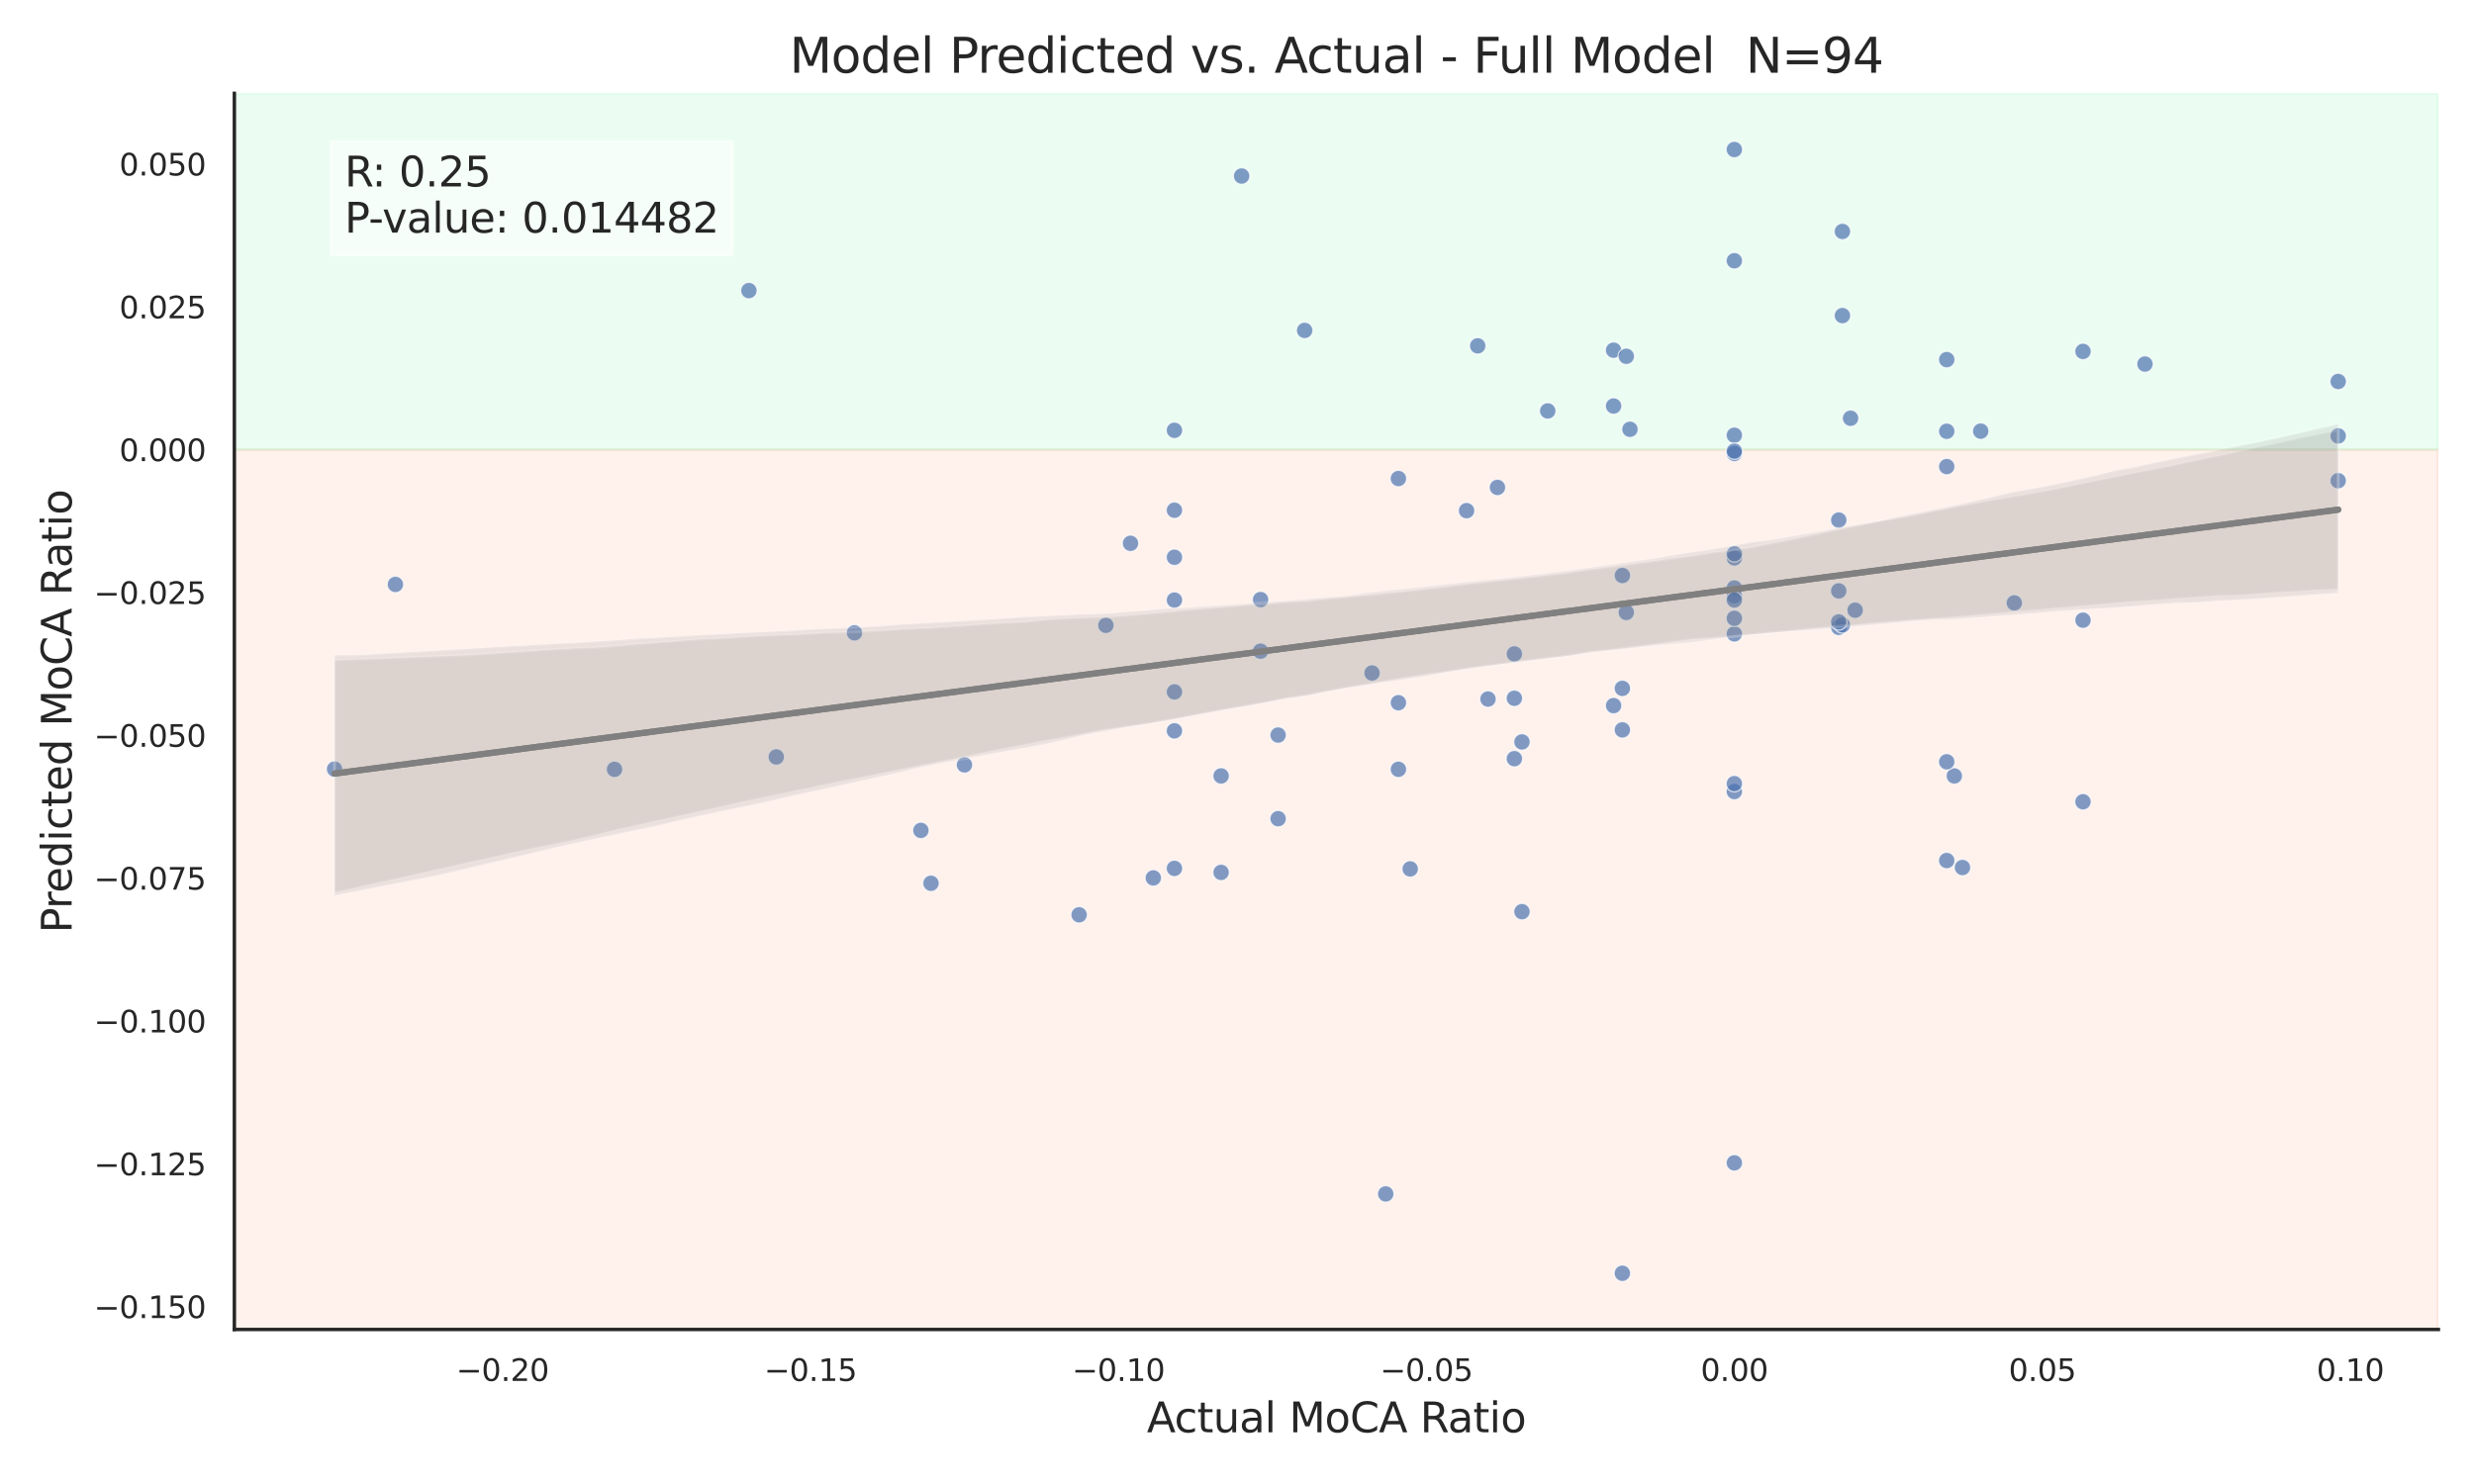 <?xml version="1.0" encoding="utf-8" standalone="no"?>
<!DOCTYPE svg PUBLIC "-//W3C//DTD SVG 1.1//EN"
  "http://www.w3.org/Graphics/SVG/1.1/DTD/svg11.dtd">
<svg xmlns:xlink="http://www.w3.org/1999/xlink" width="720pt" height="432pt" viewBox="0 0 720 432" xmlns="http://www.w3.org/2000/svg" version="1.1">
 <defs>
  <style type="text/css">*{stroke-linejoin: round; stroke-linecap: butt}</style>
 </defs>
 <g id="figure_1">
  <g id="patch_1">
   <path d="M 0 432 
L 720 432 
L 720 0 
L 0 0 
z
" style="fill: #ffffff"/>
  </g>
  <g id="axes_1">
   <g id="patch_2">
    <path d="M 68.208 387.012 
L 709.632 387.012 
L 709.632 27.168 
L 68.208 27.168 
z
" style="fill: #ffffff"/>
   </g>
   <g id="patch_3">
    <path d="M 68.208 387.012 
L 709.632 387.012 
L 709.632 130.894 
L 68.208 130.894 
z
" clip-path="url(#p1d283bb881)" style="fill: #ff5714; opacity: 0.08; stroke: #ff5714; stroke-width: 0.8; stroke-linejoin: miter"/>
   </g>
   <g id="patch_4">
    <path d="M 68.208 130.894 
L 709.632 130.894 
L 709.632 27.168 
L 68.208 27.168 
z
" clip-path="url(#p1d283bb881)" style="fill: #04e762; opacity: 0.08; stroke: #04e762; stroke-width: 0.8; stroke-linejoin: miter"/>
   </g>
   <g id="matplotlib.axis_1">
    <g id="xtick_1">
     <g id="text_1">
      <!-- −0.20 -->
      <g style="fill: #262626" transform="translate(132.765 401.999) scale(0.088 -0.088)">
       <defs>
        <path id="DejaVuSans-2212" d="M 678 2272 
L 4684 2272 
L 4684 1741 
L 678 1741 
L 678 2272 
z
" transform="scale(0.016)"/>
        <path id="DejaVuSans-30" d="M 2034 4250 
Q 1547 4250 1301 3770 
Q 1056 3291 1056 2328 
Q 1056 1369 1301 889 
Q 1547 409 2034 409 
Q 2525 409 2770 889 
Q 3016 1369 3016 2328 
Q 3016 3291 2770 3770 
Q 2525 4250 2034 4250 
z
M 2034 4750 
Q 2819 4750 3233 4129 
Q 3647 3509 3647 2328 
Q 3647 1150 3233 529 
Q 2819 -91 2034 -91 
Q 1250 -91 836 529 
Q 422 1150 422 2328 
Q 422 3509 836 4129 
Q 1250 4750 2034 4750 
z
" transform="scale(0.016)"/>
        <path id="DejaVuSans-2e" d="M 684 794 
L 1344 794 
L 1344 0 
L 684 0 
L 684 794 
z
" transform="scale(0.016)"/>
        <path id="DejaVuSans-32" d="M 1228 531 
L 3431 531 
L 3431 0 
L 469 0 
L 469 531 
Q 828 903 1448 1529 
Q 2069 2156 2228 2338 
Q 2531 2678 2651 2914 
Q 2772 3150 2772 3378 
Q 2772 3750 2511 3984 
Q 2250 4219 1831 4219 
Q 1534 4219 1204 4116 
Q 875 4013 500 3803 
L 500 4441 
Q 881 4594 1212 4672 
Q 1544 4750 1819 4750 
Q 2544 4750 2975 4387 
Q 3406 4025 3406 3419 
Q 3406 3131 3298 2873 
Q 3191 2616 2906 2266 
Q 2828 2175 2409 1742 
Q 1991 1309 1228 531 
z
" transform="scale(0.016)"/>
       </defs>
       <use xlink:href="#DejaVuSans-2212"/>
       <use xlink:href="#DejaVuSans-30" transform="translate(83.789 0)"/>
       <use xlink:href="#DejaVuSans-2e" transform="translate(147.412 0)"/>
       <use xlink:href="#DejaVuSans-32" transform="translate(179.199 0)"/>
       <use xlink:href="#DejaVuSans-30" transform="translate(242.822 0)"/>
      </g>
     </g>
    </g>
    <g id="xtick_2">
     <g id="text_2">
      <!-- −0.15 -->
      <g style="fill: #262626" transform="translate(222.389 401.999) scale(0.088 -0.088)">
       <defs>
        <path id="DejaVuSans-31" d="M 794 531 
L 1825 531 
L 1825 4091 
L 703 3866 
L 703 4441 
L 1819 4666 
L 2450 4666 
L 2450 531 
L 3481 531 
L 3481 0 
L 794 0 
L 794 531 
z
" transform="scale(0.016)"/>
        <path id="DejaVuSans-35" d="M 691 4666 
L 3169 4666 
L 3169 4134 
L 1269 4134 
L 1269 2991 
Q 1406 3038 1543 3061 
Q 1681 3084 1819 3084 
Q 2600 3084 3056 2656 
Q 3513 2228 3513 1497 
Q 3513 744 3044 326 
Q 2575 -91 1722 -91 
Q 1428 -91 1123 -41 
Q 819 9 494 109 
L 494 744 
Q 775 591 1075 516 
Q 1375 441 1709 441 
Q 2250 441 2565 725 
Q 2881 1009 2881 1497 
Q 2881 1984 2565 2268 
Q 2250 2553 1709 2553 
Q 1456 2553 1204 2497 
Q 953 2441 691 2322 
L 691 4666 
z
" transform="scale(0.016)"/>
       </defs>
       <use xlink:href="#DejaVuSans-2212"/>
       <use xlink:href="#DejaVuSans-30" transform="translate(83.789 0)"/>
       <use xlink:href="#DejaVuSans-2e" transform="translate(147.412 0)"/>
       <use xlink:href="#DejaVuSans-31" transform="translate(179.199 0)"/>
       <use xlink:href="#DejaVuSans-35" transform="translate(242.822 0)"/>
      </g>
     </g>
    </g>
    <g id="xtick_3">
     <g id="text_3">
      <!-- −0.10 -->
      <g style="fill: #262626" transform="translate(312.013 401.999) scale(0.088 -0.088)">
       <use xlink:href="#DejaVuSans-2212"/>
       <use xlink:href="#DejaVuSans-30" transform="translate(83.789 0)"/>
       <use xlink:href="#DejaVuSans-2e" transform="translate(147.412 0)"/>
       <use xlink:href="#DejaVuSans-31" transform="translate(179.199 0)"/>
       <use xlink:href="#DejaVuSans-30" transform="translate(242.822 0)"/>
      </g>
     </g>
    </g>
    <g id="xtick_4">
     <g id="text_4">
      <!-- −0.05 -->
      <g style="fill: #262626" transform="translate(401.636 401.999) scale(0.088 -0.088)">
       <use xlink:href="#DejaVuSans-2212"/>
       <use xlink:href="#DejaVuSans-30" transform="translate(83.789 0)"/>
       <use xlink:href="#DejaVuSans-2e" transform="translate(147.412 0)"/>
       <use xlink:href="#DejaVuSans-30" transform="translate(179.199 0)"/>
       <use xlink:href="#DejaVuSans-35" transform="translate(242.822 0)"/>
      </g>
     </g>
    </g>
    <g id="xtick_5">
     <g id="text_5">
      <!-- 0.00 -->
      <g style="fill: #262626" transform="translate(494.947 401.999) scale(0.088 -0.088)">
       <use xlink:href="#DejaVuSans-30"/>
       <use xlink:href="#DejaVuSans-2e" transform="translate(63.623 0)"/>
       <use xlink:href="#DejaVuSans-30" transform="translate(95.41 0)"/>
       <use xlink:href="#DejaVuSans-30" transform="translate(159.033 0)"/>
      </g>
     </g>
    </g>
    <g id="xtick_6">
     <g id="text_6">
      <!-- 0.05 -->
      <g style="fill: #262626" transform="translate(584.571 401.999) scale(0.088 -0.088)">
       <use xlink:href="#DejaVuSans-30"/>
       <use xlink:href="#DejaVuSans-2e" transform="translate(63.623 0)"/>
       <use xlink:href="#DejaVuSans-30" transform="translate(95.41 0)"/>
       <use xlink:href="#DejaVuSans-35" transform="translate(159.033 0)"/>
      </g>
     </g>
    </g>
    <g id="xtick_7">
     <g id="text_7">
      <!-- 0.10 -->
      <g style="fill: #262626" transform="translate(674.194 401.999) scale(0.088 -0.088)">
       <use xlink:href="#DejaVuSans-30"/>
       <use xlink:href="#DejaVuSans-2e" transform="translate(63.623 0)"/>
       <use xlink:href="#DejaVuSans-31" transform="translate(95.41 0)"/>
       <use xlink:href="#DejaVuSans-30" transform="translate(159.033 0)"/>
      </g>
     </g>
    </g>
    <g id="text_8">
     <!-- Actual MoCA Ratio -->
     <g style="fill: #262626" transform="translate(333.766 416.947) scale(0.12 -0.12)">
      <defs>
       <path id="DejaVuSans-41" d="M 2188 4044 
L 1331 1722 
L 3047 1722 
L 2188 4044 
z
M 1831 4666 
L 2547 4666 
L 4325 0 
L 3669 0 
L 3244 1197 
L 1141 1197 
L 716 0 
L 50 0 
L 1831 4666 
z
" transform="scale(0.016)"/>
       <path id="DejaVuSans-63" d="M 3122 3366 
L 3122 2828 
Q 2878 2963 2633 3030 
Q 2388 3097 2138 3097 
Q 1578 3097 1268 2742 
Q 959 2388 959 1747 
Q 959 1106 1268 751 
Q 1578 397 2138 397 
Q 2388 397 2633 464 
Q 2878 531 3122 666 
L 3122 134 
Q 2881 22 2623 -34 
Q 2366 -91 2075 -91 
Q 1284 -91 818 406 
Q 353 903 353 1747 
Q 353 2603 823 3093 
Q 1294 3584 2113 3584 
Q 2378 3584 2631 3529 
Q 2884 3475 3122 3366 
z
" transform="scale(0.016)"/>
       <path id="DejaVuSans-74" d="M 1172 4494 
L 1172 3500 
L 2356 3500 
L 2356 3053 
L 1172 3053 
L 1172 1153 
Q 1172 725 1289 603 
Q 1406 481 1766 481 
L 2356 481 
L 2356 0 
L 1766 0 
Q 1100 0 847 248 
Q 594 497 594 1153 
L 594 3053 
L 172 3053 
L 172 3500 
L 594 3500 
L 594 4494 
L 1172 4494 
z
" transform="scale(0.016)"/>
       <path id="DejaVuSans-75" d="M 544 1381 
L 544 3500 
L 1119 3500 
L 1119 1403 
Q 1119 906 1312 657 
Q 1506 409 1894 409 
Q 2359 409 2629 706 
Q 2900 1003 2900 1516 
L 2900 3500 
L 3475 3500 
L 3475 0 
L 2900 0 
L 2900 538 
Q 2691 219 2414 64 
Q 2138 -91 1772 -91 
Q 1169 -91 856 284 
Q 544 659 544 1381 
z
M 1991 3584 
L 1991 3584 
z
" transform="scale(0.016)"/>
       <path id="DejaVuSans-61" d="M 2194 1759 
Q 1497 1759 1228 1600 
Q 959 1441 959 1056 
Q 959 750 1161 570 
Q 1363 391 1709 391 
Q 2188 391 2477 730 
Q 2766 1069 2766 1631 
L 2766 1759 
L 2194 1759 
z
M 3341 1997 
L 3341 0 
L 2766 0 
L 2766 531 
Q 2569 213 2275 61 
Q 1981 -91 1556 -91 
Q 1019 -91 701 211 
Q 384 513 384 1019 
Q 384 1609 779 1909 
Q 1175 2209 1959 2209 
L 2766 2209 
L 2766 2266 
Q 2766 2663 2505 2880 
Q 2244 3097 1772 3097 
Q 1472 3097 1187 3025 
Q 903 2953 641 2809 
L 641 3341 
Q 956 3463 1253 3523 
Q 1550 3584 1831 3584 
Q 2591 3584 2966 3190 
Q 3341 2797 3341 1997 
z
" transform="scale(0.016)"/>
       <path id="DejaVuSans-6c" d="M 603 4863 
L 1178 4863 
L 1178 0 
L 603 0 
L 603 4863 
z
" transform="scale(0.016)"/>
       <path id="DejaVuSans-20" transform="scale(0.016)"/>
       <path id="DejaVuSans-4d" d="M 628 4666 
L 1569 4666 
L 2759 1491 
L 3956 4666 
L 4897 4666 
L 4897 0 
L 4281 0 
L 4281 4097 
L 3078 897 
L 2444 897 
L 1241 4097 
L 1241 0 
L 628 0 
L 628 4666 
z
" transform="scale(0.016)"/>
       <path id="DejaVuSans-6f" d="M 1959 3097 
Q 1497 3097 1228 2736 
Q 959 2375 959 1747 
Q 959 1119 1226 758 
Q 1494 397 1959 397 
Q 2419 397 2687 759 
Q 2956 1122 2956 1747 
Q 2956 2369 2687 2733 
Q 2419 3097 1959 3097 
z
M 1959 3584 
Q 2709 3584 3137 3096 
Q 3566 2609 3566 1747 
Q 3566 888 3137 398 
Q 2709 -91 1959 -91 
Q 1206 -91 779 398 
Q 353 888 353 1747 
Q 353 2609 779 3096 
Q 1206 3584 1959 3584 
z
" transform="scale(0.016)"/>
       <path id="DejaVuSans-43" d="M 4122 4306 
L 4122 3641 
Q 3803 3938 3442 4084 
Q 3081 4231 2675 4231 
Q 1875 4231 1450 3742 
Q 1025 3253 1025 2328 
Q 1025 1406 1450 917 
Q 1875 428 2675 428 
Q 3081 428 3442 575 
Q 3803 722 4122 1019 
L 4122 359 
Q 3791 134 3420 21 
Q 3050 -91 2638 -91 
Q 1578 -91 968 557 
Q 359 1206 359 2328 
Q 359 3453 968 4101 
Q 1578 4750 2638 4750 
Q 3056 4750 3426 4639 
Q 3797 4528 4122 4306 
z
" transform="scale(0.016)"/>
       <path id="DejaVuSans-52" d="M 2841 2188 
Q 3044 2119 3236 1894 
Q 3428 1669 3622 1275 
L 4263 0 
L 3584 0 
L 2988 1197 
Q 2756 1666 2539 1819 
Q 2322 1972 1947 1972 
L 1259 1972 
L 1259 0 
L 628 0 
L 628 4666 
L 2053 4666 
Q 2853 4666 3247 4331 
Q 3641 3997 3641 3322 
Q 3641 2881 3436 2590 
Q 3231 2300 2841 2188 
z
M 1259 4147 
L 1259 2491 
L 2053 2491 
Q 2509 2491 2742 2702 
Q 2975 2913 2975 3322 
Q 2975 3731 2742 3939 
Q 2509 4147 2053 4147 
L 1259 4147 
z
" transform="scale(0.016)"/>
       <path id="DejaVuSans-69" d="M 603 3500 
L 1178 3500 
L 1178 0 
L 603 0 
L 603 3500 
z
M 603 4863 
L 1178 4863 
L 1178 4134 
L 603 4134 
L 603 4863 
z
" transform="scale(0.016)"/>
      </defs>
      <use xlink:href="#DejaVuSans-41"/>
      <use xlink:href="#DejaVuSans-63" transform="translate(66.658 0)"/>
      <use xlink:href="#DejaVuSans-74" transform="translate(121.639 0)"/>
      <use xlink:href="#DejaVuSans-75" transform="translate(160.848 0)"/>
      <use xlink:href="#DejaVuSans-61" transform="translate(224.227 0)"/>
      <use xlink:href="#DejaVuSans-6c" transform="translate(285.506 0)"/>
      <use xlink:href="#DejaVuSans-20" transform="translate(313.289 0)"/>
      <use xlink:href="#DejaVuSans-4d" transform="translate(345.076 0)"/>
      <use xlink:href="#DejaVuSans-6f" transform="translate(431.355 0)"/>
      <use xlink:href="#DejaVuSans-43" transform="translate(492.537 0)"/>
      <use xlink:href="#DejaVuSans-41" transform="translate(562.361 0)"/>
      <use xlink:href="#DejaVuSans-20" transform="translate(630.77 0)"/>
      <use xlink:href="#DejaVuSans-52" transform="translate(662.557 0)"/>
      <use xlink:href="#DejaVuSans-61" transform="translate(729.789 0)"/>
      <use xlink:href="#DejaVuSans-74" transform="translate(791.068 0)"/>
      <use xlink:href="#DejaVuSans-69" transform="translate(830.277 0)"/>
      <use xlink:href="#DejaVuSans-6f" transform="translate(858.061 0)"/>
     </g>
    </g>
   </g>
   <g id="matplotlib.axis_2">
    <g id="ytick_1">
     <g id="text_9">
      <!-- −0.150 -->
      <g style="fill: #262626" transform="translate(27.341 383.7) scale(0.088 -0.088)">
       <use xlink:href="#DejaVuSans-2212"/>
       <use xlink:href="#DejaVuSans-30" transform="translate(83.789 0)"/>
       <use xlink:href="#DejaVuSans-2e" transform="translate(147.412 0)"/>
       <use xlink:href="#DejaVuSans-31" transform="translate(179.199 0)"/>
       <use xlink:href="#DejaVuSans-35" transform="translate(242.822 0)"/>
       <use xlink:href="#DejaVuSans-30" transform="translate(306.445 0)"/>
      </g>
     </g>
    </g>
    <g id="ytick_2">
     <g id="text_10">
      <!-- −0.125 -->
      <g style="fill: #262626" transform="translate(27.341 342.123) scale(0.088 -0.088)">
       <use xlink:href="#DejaVuSans-2212"/>
       <use xlink:href="#DejaVuSans-30" transform="translate(83.789 0)"/>
       <use xlink:href="#DejaVuSans-2e" transform="translate(147.412 0)"/>
       <use xlink:href="#DejaVuSans-31" transform="translate(179.199 0)"/>
       <use xlink:href="#DejaVuSans-32" transform="translate(242.822 0)"/>
       <use xlink:href="#DejaVuSans-35" transform="translate(306.445 0)"/>
      </g>
     </g>
    </g>
    <g id="ytick_3">
     <g id="text_11">
      <!-- −0.100 -->
      <g style="fill: #262626" transform="translate(27.341 300.546) scale(0.088 -0.088)">
       <use xlink:href="#DejaVuSans-2212"/>
       <use xlink:href="#DejaVuSans-30" transform="translate(83.789 0)"/>
       <use xlink:href="#DejaVuSans-2e" transform="translate(147.412 0)"/>
       <use xlink:href="#DejaVuSans-31" transform="translate(179.199 0)"/>
       <use xlink:href="#DejaVuSans-30" transform="translate(242.822 0)"/>
       <use xlink:href="#DejaVuSans-30" transform="translate(306.445 0)"/>
      </g>
     </g>
    </g>
    <g id="ytick_4">
     <g id="text_12">
      <!-- −0.075 -->
      <g style="fill: #262626" transform="translate(27.341 258.969) scale(0.088 -0.088)">
       <defs>
        <path id="DejaVuSans-37" d="M 525 4666 
L 3525 4666 
L 3525 4397 
L 1831 0 
L 1172 0 
L 2766 4134 
L 525 4134 
L 525 4666 
z
" transform="scale(0.016)"/>
       </defs>
       <use xlink:href="#DejaVuSans-2212"/>
       <use xlink:href="#DejaVuSans-30" transform="translate(83.789 0)"/>
       <use xlink:href="#DejaVuSans-2e" transform="translate(147.412 0)"/>
       <use xlink:href="#DejaVuSans-30" transform="translate(179.199 0)"/>
       <use xlink:href="#DejaVuSans-37" transform="translate(242.822 0)"/>
       <use xlink:href="#DejaVuSans-35" transform="translate(306.445 0)"/>
      </g>
     </g>
    </g>
    <g id="ytick_5">
     <g id="text_13">
      <!-- −0.050 -->
      <g style="fill: #262626" transform="translate(27.341 217.392) scale(0.088 -0.088)">
       <use xlink:href="#DejaVuSans-2212"/>
       <use xlink:href="#DejaVuSans-30" transform="translate(83.789 0)"/>
       <use xlink:href="#DejaVuSans-2e" transform="translate(147.412 0)"/>
       <use xlink:href="#DejaVuSans-30" transform="translate(179.199 0)"/>
       <use xlink:href="#DejaVuSans-35" transform="translate(242.822 0)"/>
       <use xlink:href="#DejaVuSans-30" transform="translate(306.445 0)"/>
      </g>
     </g>
    </g>
    <g id="ytick_6">
     <g id="text_14">
      <!-- −0.025 -->
      <g style="fill: #262626" transform="translate(27.341 175.815) scale(0.088 -0.088)">
       <use xlink:href="#DejaVuSans-2212"/>
       <use xlink:href="#DejaVuSans-30" transform="translate(83.789 0)"/>
       <use xlink:href="#DejaVuSans-2e" transform="translate(147.412 0)"/>
       <use xlink:href="#DejaVuSans-30" transform="translate(179.199 0)"/>
       <use xlink:href="#DejaVuSans-32" transform="translate(242.822 0)"/>
       <use xlink:href="#DejaVuSans-35" transform="translate(306.445 0)"/>
      </g>
     </g>
    </g>
    <g id="ytick_7">
     <g id="text_15">
      <!-- 0.000 -->
      <g style="fill: #262626" transform="translate(34.715 134.238) scale(0.088 -0.088)">
       <use xlink:href="#DejaVuSans-30"/>
       <use xlink:href="#DejaVuSans-2e" transform="translate(63.623 0)"/>
       <use xlink:href="#DejaVuSans-30" transform="translate(95.41 0)"/>
       <use xlink:href="#DejaVuSans-30" transform="translate(159.033 0)"/>
       <use xlink:href="#DejaVuSans-30" transform="translate(222.656 0)"/>
      </g>
     </g>
    </g>
    <g id="ytick_8">
     <g id="text_16">
      <!-- 0.025 -->
      <g style="fill: #262626" transform="translate(34.715 92.661) scale(0.088 -0.088)">
       <use xlink:href="#DejaVuSans-30"/>
       <use xlink:href="#DejaVuSans-2e" transform="translate(63.623 0)"/>
       <use xlink:href="#DejaVuSans-30" transform="translate(95.41 0)"/>
       <use xlink:href="#DejaVuSans-32" transform="translate(159.033 0)"/>
       <use xlink:href="#DejaVuSans-35" transform="translate(222.656 0)"/>
      </g>
     </g>
    </g>
    <g id="ytick_9">
     <g id="text_17">
      <!-- 0.050 -->
      <g style="fill: #262626" transform="translate(34.715 51.083) scale(0.088 -0.088)">
       <use xlink:href="#DejaVuSans-30"/>
       <use xlink:href="#DejaVuSans-2e" transform="translate(63.623 0)"/>
       <use xlink:href="#DejaVuSans-30" transform="translate(95.41 0)"/>
       <use xlink:href="#DejaVuSans-35" transform="translate(159.033 0)"/>
       <use xlink:href="#DejaVuSans-30" transform="translate(222.656 0)"/>
      </g>
     </g>
    </g>
    <g id="text_18">
     <!-- Predicted MoCA Ratio -->
     <g style="fill: #262626" transform="translate(20.846 271.612) rotate(-90) scale(0.12 -0.12)">
      <defs>
       <path id="DejaVuSans-50" d="M 1259 4147 
L 1259 2394 
L 2053 2394 
Q 2494 2394 2734 2622 
Q 2975 2850 2975 3272 
Q 2975 3691 2734 3919 
Q 2494 4147 2053 4147 
L 1259 4147 
z
M 628 4666 
L 2053 4666 
Q 2838 4666 3239 4311 
Q 3641 3956 3641 3272 
Q 3641 2581 3239 2228 
Q 2838 1875 2053 1875 
L 1259 1875 
L 1259 0 
L 628 0 
L 628 4666 
z
" transform="scale(0.016)"/>
       <path id="DejaVuSans-72" d="M 2631 2963 
Q 2534 3019 2420 3045 
Q 2306 3072 2169 3072 
Q 1681 3072 1420 2755 
Q 1159 2438 1159 1844 
L 1159 0 
L 581 0 
L 581 3500 
L 1159 3500 
L 1159 2956 
Q 1341 3275 1631 3429 
Q 1922 3584 2338 3584 
Q 2397 3584 2469 3576 
Q 2541 3569 2628 3553 
L 2631 2963 
z
" transform="scale(0.016)"/>
       <path id="DejaVuSans-65" d="M 3597 1894 
L 3597 1613 
L 953 1613 
Q 991 1019 1311 708 
Q 1631 397 2203 397 
Q 2534 397 2845 478 
Q 3156 559 3463 722 
L 3463 178 
Q 3153 47 2828 -22 
Q 2503 -91 2169 -91 
Q 1331 -91 842 396 
Q 353 884 353 1716 
Q 353 2575 817 3079 
Q 1281 3584 2069 3584 
Q 2775 3584 3186 3129 
Q 3597 2675 3597 1894 
z
M 3022 2063 
Q 3016 2534 2758 2815 
Q 2500 3097 2075 3097 
Q 1594 3097 1305 2825 
Q 1016 2553 972 2059 
L 3022 2063 
z
" transform="scale(0.016)"/>
       <path id="DejaVuSans-64" d="M 2906 2969 
L 2906 4863 
L 3481 4863 
L 3481 0 
L 2906 0 
L 2906 525 
Q 2725 213 2448 61 
Q 2172 -91 1784 -91 
Q 1150 -91 751 415 
Q 353 922 353 1747 
Q 353 2572 751 3078 
Q 1150 3584 1784 3584 
Q 2172 3584 2448 3432 
Q 2725 3281 2906 2969 
z
M 947 1747 
Q 947 1113 1208 752 
Q 1469 391 1925 391 
Q 2381 391 2643 752 
Q 2906 1113 2906 1747 
Q 2906 2381 2643 2742 
Q 2381 3103 1925 3103 
Q 1469 3103 1208 2742 
Q 947 2381 947 1747 
z
" transform="scale(0.016)"/>
      </defs>
      <use xlink:href="#DejaVuSans-50"/>
      <use xlink:href="#DejaVuSans-72" transform="translate(58.553 0)"/>
      <use xlink:href="#DejaVuSans-65" transform="translate(97.416 0)"/>
      <use xlink:href="#DejaVuSans-64" transform="translate(158.939 0)"/>
      <use xlink:href="#DejaVuSans-69" transform="translate(222.416 0)"/>
      <use xlink:href="#DejaVuSans-63" transform="translate(250.199 0)"/>
      <use xlink:href="#DejaVuSans-74" transform="translate(305.18 0)"/>
      <use xlink:href="#DejaVuSans-65" transform="translate(344.389 0)"/>
      <use xlink:href="#DejaVuSans-64" transform="translate(405.912 0)"/>
      <use xlink:href="#DejaVuSans-20" transform="translate(469.389 0)"/>
      <use xlink:href="#DejaVuSans-4d" transform="translate(501.176 0)"/>
      <use xlink:href="#DejaVuSans-6f" transform="translate(587.455 0)"/>
      <use xlink:href="#DejaVuSans-43" transform="translate(648.637 0)"/>
      <use xlink:href="#DejaVuSans-41" transform="translate(718.461 0)"/>
      <use xlink:href="#DejaVuSans-20" transform="translate(786.869 0)"/>
      <use xlink:href="#DejaVuSans-52" transform="translate(818.656 0)"/>
      <use xlink:href="#DejaVuSans-61" transform="translate(885.889 0)"/>
      <use xlink:href="#DejaVuSans-74" transform="translate(947.168 0)"/>
      <use xlink:href="#DejaVuSans-69" transform="translate(986.377 0)"/>
      <use xlink:href="#DejaVuSans-6f" transform="translate(1014.16 0)"/>
     </g>
    </g>
   </g>
   <g id="PathCollection_1">
    <defs>
     <path id="m68bbaf9e5a" d="M 0 2.4 
C 0.636 2.4 1.247 2.147 1.697 1.697 
C 2.147 1.247 2.4 0.636 2.4 0 
C 2.4 -0.636 2.147 -1.247 1.697 -1.697 
C 1.247 -2.147 0.636 -2.4 0 -2.4 
C -0.636 -2.4 -1.247 -2.147 -1.697 -1.697 
C -2.147 -1.247 -2.4 -0.636 -2.4 0 
C -2.4 0.636 -2.147 1.247 -1.697 1.697 
C -1.247 2.147 -0.636 2.4 0 2.4 
z
" style="stroke: #ffffff; stroke-opacity: 0.7; stroke-width: 0.384"/>
    </defs>
    <g clip-path="url(#p1d283bb881)">
     <use xlink:href="#m68bbaf9e5a" x="536.191" y="91.874" style="fill: #4c72b0; fill-opacity: 0.7; stroke: #ffffff; stroke-opacity: 0.7; stroke-width: 0.384"/>
     <use xlink:href="#m68bbaf9e5a" x="472.153" y="167.531" style="fill: #4c72b0; fill-opacity: 0.7; stroke: #ffffff; stroke-opacity: 0.7; stroke-width: 0.384"/>
     <use xlink:href="#m68bbaf9e5a" x="355.371" y="225.875" style="fill: #4c72b0; fill-opacity: 0.7; stroke: #ffffff; stroke-opacity: 0.7; stroke-width: 0.384"/>
     <use xlink:href="#m68bbaf9e5a" x="469.597" y="101.94" style="fill: #4c72b0; fill-opacity: 0.7; stroke: #ffffff; stroke-opacity: 0.7; stroke-width: 0.384"/>
     <use xlink:href="#m68bbaf9e5a" x="97.364" y="223.895" style="fill: #4c72b0; fill-opacity: 0.7; stroke: #ffffff; stroke-opacity: 0.7; stroke-width: 0.384"/>
     <use xlink:href="#m68bbaf9e5a" x="366.861" y="189.566" style="fill: #4c72b0; fill-opacity: 0.7; stroke: #ffffff; stroke-opacity: 0.7; stroke-width: 0.384"/>
     <use xlink:href="#m68bbaf9e5a" x="680.476" y="126.904" style="fill: #4c72b0; fill-opacity: 0.7; stroke: #ffffff; stroke-opacity: 0.7; stroke-width: 0.384"/>
     <use xlink:href="#m68bbaf9e5a" x="270.943" y="257.125" style="fill: #4c72b0; fill-opacity: 0.7; stroke: #ffffff; stroke-opacity: 0.7; stroke-width: 0.384"/>
     <use xlink:href="#m68bbaf9e5a" x="586.22" y="175.515" style="fill: #4c72b0; fill-opacity: 0.7; stroke: #ffffff; stroke-opacity: 0.7; stroke-width: 0.384"/>
     <use xlink:href="#m68bbaf9e5a" x="426.81" y="148.658" style="fill: #4c72b0; fill-opacity: 0.7; stroke: #ffffff; stroke-opacity: 0.7; stroke-width: 0.384"/>
     <use xlink:href="#m68bbaf9e5a" x="535.125" y="182.632" style="fill: #4c72b0; fill-opacity: 0.7; stroke: #ffffff; stroke-opacity: 0.7; stroke-width: 0.384"/>
     <use xlink:href="#m68bbaf9e5a" x="314.055" y="266.304" style="fill: #4c72b0; fill-opacity: 0.7; stroke: #ffffff; stroke-opacity: 0.7; stroke-width: 0.384"/>
     <use xlink:href="#m68bbaf9e5a" x="504.744" y="338.513" style="fill: #4c72b0; fill-opacity: 0.7; stroke: #ffffff; stroke-opacity: 0.7; stroke-width: 0.384"/>
     <use xlink:href="#m68bbaf9e5a" x="329.011" y="158.162" style="fill: #4c72b0; fill-opacity: 0.7; stroke: #ffffff; stroke-opacity: 0.7; stroke-width: 0.384"/>
     <use xlink:href="#m68bbaf9e5a" x="341.792" y="148.521" style="fill: #4c72b0; fill-opacity: 0.7; stroke: #ffffff; stroke-opacity: 0.7; stroke-width: 0.384"/>
     <use xlink:href="#m68bbaf9e5a" x="178.84" y="223.956" style="fill: #4c72b0; fill-opacity: 0.7; stroke: #ffffff; stroke-opacity: 0.7; stroke-width: 0.384"/>
     <use xlink:href="#m68bbaf9e5a" x="606.204" y="180.536" style="fill: #4c72b0; fill-opacity: 0.7; stroke: #ffffff; stroke-opacity: 0.7; stroke-width: 0.384"/>
     <use xlink:href="#m68bbaf9e5a" x="403.283" y="347.553" style="fill: #4c72b0; fill-opacity: 0.7; stroke: #ffffff; stroke-opacity: 0.7; stroke-width: 0.384"/>
     <use xlink:href="#m68bbaf9e5a" x="606.204" y="102.3" style="fill: #4c72b0; fill-opacity: 0.7; stroke: #ffffff; stroke-opacity: 0.7; stroke-width: 0.384"/>
     <use xlink:href="#m68bbaf9e5a" x="379.688" y="96.184" style="fill: #4c72b0; fill-opacity: 0.7; stroke: #ffffff; stroke-opacity: 0.7; stroke-width: 0.384"/>
     <use xlink:href="#m68bbaf9e5a" x="450.426" y="119.626" style="fill: #4c72b0; fill-opacity: 0.7; stroke: #ffffff; stroke-opacity: 0.7; stroke-width: 0.384"/>
     <use xlink:href="#m68bbaf9e5a" x="268.002" y="241.731" style="fill: #4c72b0; fill-opacity: 0.7; stroke: #ffffff; stroke-opacity: 0.7; stroke-width: 0.384"/>
     <use xlink:href="#m68bbaf9e5a" x="399.304" y="195.919" style="fill: #4c72b0; fill-opacity: 0.7; stroke: #ffffff; stroke-opacity: 0.7; stroke-width: 0.384"/>
     <use xlink:href="#m68bbaf9e5a" x="371.968" y="213.979" style="fill: #4c72b0; fill-opacity: 0.7; stroke: #ffffff; stroke-opacity: 0.7; stroke-width: 0.384"/>
     <use xlink:href="#m68bbaf9e5a" x="225.915" y="220.35" style="fill: #4c72b0; fill-opacity: 0.7; stroke: #ffffff; stroke-opacity: 0.7; stroke-width: 0.384"/>
     <use xlink:href="#m68bbaf9e5a" x="566.553" y="104.684" style="fill: #4c72b0; fill-opacity: 0.7; stroke: #ffffff; stroke-opacity: 0.7; stroke-width: 0.384"/>
     <use xlink:href="#m68bbaf9e5a" x="504.744" y="132.002" style="fill: #4c72b0; fill-opacity: 0.7; stroke: #ffffff; stroke-opacity: 0.7; stroke-width: 0.384"/>
     <use xlink:href="#m68bbaf9e5a" x="568.761" y="225.88" style="fill: #4c72b0; fill-opacity: 0.7; stroke: #ffffff; stroke-opacity: 0.7; stroke-width: 0.384"/>
     <use xlink:href="#m68bbaf9e5a" x="472.153" y="212.469" style="fill: #4c72b0; fill-opacity: 0.7; stroke: #ffffff; stroke-opacity: 0.7; stroke-width: 0.384"/>
     <use xlink:href="#m68bbaf9e5a" x="341.792" y="201.415" style="fill: #4c72b0; fill-opacity: 0.7; stroke: #ffffff; stroke-opacity: 0.7; stroke-width: 0.384"/>
     <use xlink:href="#m68bbaf9e5a" x="680.476" y="111.051" style="fill: #4c72b0; fill-opacity: 0.7; stroke: #ffffff; stroke-opacity: 0.7; stroke-width: 0.384"/>
     <use xlink:href="#m68bbaf9e5a" x="504.744" y="43.525" style="fill: #4c72b0; fill-opacity: 0.7; stroke: #ffffff; stroke-opacity: 0.7; stroke-width: 0.384"/>
     <use xlink:href="#m68bbaf9e5a" x="248.676" y="184.215" style="fill: #4c72b0; fill-opacity: 0.7; stroke: #ffffff; stroke-opacity: 0.7; stroke-width: 0.384"/>
     <use xlink:href="#m68bbaf9e5a" x="539.89" y="177.632" style="fill: #4c72b0; fill-opacity: 0.7; stroke: #ffffff; stroke-opacity: 0.7; stroke-width: 0.384"/>
     <use xlink:href="#m68bbaf9e5a" x="406.973" y="223.948" style="fill: #4c72b0; fill-opacity: 0.7; stroke: #ffffff; stroke-opacity: 0.7; stroke-width: 0.384"/>
     <use xlink:href="#m68bbaf9e5a" x="606.204" y="233.396" style="fill: #4c72b0; fill-opacity: 0.7; stroke: #ffffff; stroke-opacity: 0.7; stroke-width: 0.384"/>
     <use xlink:href="#m68bbaf9e5a" x="576.443" y="125.508" style="fill: #4c72b0; fill-opacity: 0.7; stroke: #ffffff; stroke-opacity: 0.7; stroke-width: 0.384"/>
     <use xlink:href="#m68bbaf9e5a" x="680.476" y="139.933" style="fill: #4c72b0; fill-opacity: 0.7; stroke: #ffffff; stroke-opacity: 0.7; stroke-width: 0.384"/>
     <use xlink:href="#m68bbaf9e5a" x="566.553" y="125.545" style="fill: #4c72b0; fill-opacity: 0.7; stroke: #ffffff; stroke-opacity: 0.7; stroke-width: 0.384"/>
     <use xlink:href="#m68bbaf9e5a" x="442.934" y="215.975" style="fill: #4c72b0; fill-opacity: 0.7; stroke: #ffffff; stroke-opacity: 0.7; stroke-width: 0.384"/>
     <use xlink:href="#m68bbaf9e5a" x="571.132" y="252.534" style="fill: #4c72b0; fill-opacity: 0.7; stroke: #ffffff; stroke-opacity: 0.7; stroke-width: 0.384"/>
     <use xlink:href="#m68bbaf9e5a" x="536.191" y="181.912" style="fill: #4c72b0; fill-opacity: 0.7; stroke: #ffffff; stroke-opacity: 0.7; stroke-width: 0.384"/>
     <use xlink:href="#m68bbaf9e5a" x="430.057" y="100.676" style="fill: #4c72b0; fill-opacity: 0.7; stroke: #ffffff; stroke-opacity: 0.7; stroke-width: 0.384"/>
     <use xlink:href="#m68bbaf9e5a" x="535.125" y="172.017" style="fill: #4c72b0; fill-opacity: 0.7; stroke: #ffffff; stroke-opacity: 0.7; stroke-width: 0.384"/>
     <use xlink:href="#m68bbaf9e5a" x="473.297" y="178.289" style="fill: #4c72b0; fill-opacity: 0.7; stroke: #ffffff; stroke-opacity: 0.7; stroke-width: 0.384"/>
     <use xlink:href="#m68bbaf9e5a" x="472.153" y="200.386" style="fill: #4c72b0; fill-opacity: 0.7; stroke: #ffffff; stroke-opacity: 0.7; stroke-width: 0.384"/>
     <use xlink:href="#m68bbaf9e5a" x="280.685" y="222.665" style="fill: #4c72b0; fill-opacity: 0.7; stroke: #ffffff; stroke-opacity: 0.7; stroke-width: 0.384"/>
     <use xlink:href="#m68bbaf9e5a" x="366.861" y="174.543" style="fill: #4c72b0; fill-opacity: 0.7; stroke: #ffffff; stroke-opacity: 0.7; stroke-width: 0.384"/>
     <use xlink:href="#m68bbaf9e5a" x="566.553" y="250.504" style="fill: #4c72b0; fill-opacity: 0.7; stroke: #ffffff; stroke-opacity: 0.7; stroke-width: 0.384"/>
     <use xlink:href="#m68bbaf9e5a" x="371.968" y="238.322" style="fill: #4c72b0; fill-opacity: 0.7; stroke: #ffffff; stroke-opacity: 0.7; stroke-width: 0.384"/>
     <use xlink:href="#m68bbaf9e5a" x="504.744" y="126.698" style="fill: #4c72b0; fill-opacity: 0.7; stroke: #ffffff; stroke-opacity: 0.7; stroke-width: 0.384"/>
     <use xlink:href="#m68bbaf9e5a" x="504.744" y="230.428" style="fill: #4c72b0; fill-opacity: 0.7; stroke: #ffffff; stroke-opacity: 0.7; stroke-width: 0.384"/>
     <use xlink:href="#m68bbaf9e5a" x="435.803" y="141.89" style="fill: #4c72b0; fill-opacity: 0.7; stroke: #ffffff; stroke-opacity: 0.7; stroke-width: 0.384"/>
     <use xlink:href="#m68bbaf9e5a" x="535.125" y="181.04" style="fill: #4c72b0; fill-opacity: 0.7; stroke: #ffffff; stroke-opacity: 0.7; stroke-width: 0.384"/>
     <use xlink:href="#m68bbaf9e5a" x="335.643" y="255.563" style="fill: #4c72b0; fill-opacity: 0.7; stroke: #ffffff; stroke-opacity: 0.7; stroke-width: 0.384"/>
     <use xlink:href="#m68bbaf9e5a" x="504.744" y="171.163" style="fill: #4c72b0; fill-opacity: 0.7; stroke: #ffffff; stroke-opacity: 0.7; stroke-width: 0.384"/>
     <use xlink:href="#m68bbaf9e5a" x="535.125" y="151.396" style="fill: #4c72b0; fill-opacity: 0.7; stroke: #ffffff; stroke-opacity: 0.7; stroke-width: 0.384"/>
     <use xlink:href="#m68bbaf9e5a" x="406.973" y="139.307" style="fill: #4c72b0; fill-opacity: 0.7; stroke: #ffffff; stroke-opacity: 0.7; stroke-width: 0.384"/>
     <use xlink:href="#m68bbaf9e5a" x="440.727" y="190.36" style="fill: #4c72b0; fill-opacity: 0.7; stroke: #ffffff; stroke-opacity: 0.7; stroke-width: 0.384"/>
     <use xlink:href="#m68bbaf9e5a" x="341.792" y="212.749" style="fill: #4c72b0; fill-opacity: 0.7; stroke: #ffffff; stroke-opacity: 0.7; stroke-width: 0.384"/>
     <use xlink:href="#m68bbaf9e5a" x="410.403" y="252.944" style="fill: #4c72b0; fill-opacity: 0.7; stroke: #ffffff; stroke-opacity: 0.7; stroke-width: 0.384"/>
     <use xlink:href="#m68bbaf9e5a" x="469.597" y="205.407" style="fill: #4c72b0; fill-opacity: 0.7; stroke: #ffffff; stroke-opacity: 0.7; stroke-width: 0.384"/>
     <use xlink:href="#m68bbaf9e5a" x="442.934" y="265.389" style="fill: #4c72b0; fill-opacity: 0.7; stroke: #ffffff; stroke-opacity: 0.7; stroke-width: 0.384"/>
     <use xlink:href="#m68bbaf9e5a" x="406.973" y="204.568" style="fill: #4c72b0; fill-opacity: 0.7; stroke: #ffffff; stroke-opacity: 0.7; stroke-width: 0.384"/>
     <use xlink:href="#m68bbaf9e5a" x="504.744" y="75.903" style="fill: #4c72b0; fill-opacity: 0.7; stroke: #ffffff; stroke-opacity: 0.7; stroke-width: 0.384"/>
     <use xlink:href="#m68bbaf9e5a" x="341.792" y="162.221" style="fill: #4c72b0; fill-opacity: 0.7; stroke: #ffffff; stroke-opacity: 0.7; stroke-width: 0.384"/>
     <use xlink:href="#m68bbaf9e5a" x="355.371" y="253.961" style="fill: #4c72b0; fill-opacity: 0.7; stroke: #ffffff; stroke-opacity: 0.7; stroke-width: 0.384"/>
     <use xlink:href="#m68bbaf9e5a" x="217.948" y="84.593" style="fill: #4c72b0; fill-opacity: 0.7; stroke: #ffffff; stroke-opacity: 0.7; stroke-width: 0.384"/>
     <use xlink:href="#m68bbaf9e5a" x="341.792" y="174.685" style="fill: #4c72b0; fill-opacity: 0.7; stroke: #ffffff; stroke-opacity: 0.7; stroke-width: 0.384"/>
     <use xlink:href="#m68bbaf9e5a" x="361.346" y="51.244" style="fill: #4c72b0; fill-opacity: 0.7; stroke: #ffffff; stroke-opacity: 0.7; stroke-width: 0.384"/>
     <use xlink:href="#m68bbaf9e5a" x="472.153" y="370.655" style="fill: #4c72b0; fill-opacity: 0.7; stroke: #ffffff; stroke-opacity: 0.7; stroke-width: 0.384"/>
     <use xlink:href="#m68bbaf9e5a" x="566.553" y="221.765" style="fill: #4c72b0; fill-opacity: 0.7; stroke: #ffffff; stroke-opacity: 0.7; stroke-width: 0.384"/>
     <use xlink:href="#m68bbaf9e5a" x="504.744" y="173.458" style="fill: #4c72b0; fill-opacity: 0.7; stroke: #ffffff; stroke-opacity: 0.7; stroke-width: 0.384"/>
     <use xlink:href="#m68bbaf9e5a" x="504.744" y="162.406" style="fill: #4c72b0; fill-opacity: 0.7; stroke: #ffffff; stroke-opacity: 0.7; stroke-width: 0.384"/>
     <use xlink:href="#m68bbaf9e5a" x="566.553" y="135.824" style="fill: #4c72b0; fill-opacity: 0.7; stroke: #ffffff; stroke-opacity: 0.7; stroke-width: 0.384"/>
     <use xlink:href="#m68bbaf9e5a" x="433.045" y="203.496" style="fill: #4c72b0; fill-opacity: 0.7; stroke: #ffffff; stroke-opacity: 0.7; stroke-width: 0.384"/>
     <use xlink:href="#m68bbaf9e5a" x="469.597" y="118.193" style="fill: #4c72b0; fill-opacity: 0.7; stroke: #ffffff; stroke-opacity: 0.7; stroke-width: 0.384"/>
     <use xlink:href="#m68bbaf9e5a" x="341.792" y="252.79" style="fill: #4c72b0; fill-opacity: 0.7; stroke: #ffffff; stroke-opacity: 0.7; stroke-width: 0.384"/>
     <use xlink:href="#m68bbaf9e5a" x="504.744" y="161.215" style="fill: #4c72b0; fill-opacity: 0.7; stroke: #ffffff; stroke-opacity: 0.7; stroke-width: 0.384"/>
     <use xlink:href="#m68bbaf9e5a" x="624.242" y="105.976" style="fill: #4c72b0; fill-opacity: 0.7; stroke: #ffffff; stroke-opacity: 0.7; stroke-width: 0.384"/>
     <use xlink:href="#m68bbaf9e5a" x="115.076" y="170.13" style="fill: #4c72b0; fill-opacity: 0.7; stroke: #ffffff; stroke-opacity: 0.7; stroke-width: 0.384"/>
     <use xlink:href="#m68bbaf9e5a" x="473.297" y="103.718" style="fill: #4c72b0; fill-opacity: 0.7; stroke: #ffffff; stroke-opacity: 0.7; stroke-width: 0.384"/>
     <use xlink:href="#m68bbaf9e5a" x="504.744" y="184.522" style="fill: #4c72b0; fill-opacity: 0.7; stroke: #ffffff; stroke-opacity: 0.7; stroke-width: 0.384"/>
     <use xlink:href="#m68bbaf9e5a" x="440.727" y="220.853" style="fill: #4c72b0; fill-opacity: 0.7; stroke: #ffffff; stroke-opacity: 0.7; stroke-width: 0.384"/>
     <use xlink:href="#m68bbaf9e5a" x="504.744" y="179.997" style="fill: #4c72b0; fill-opacity: 0.7; stroke: #ffffff; stroke-opacity: 0.7; stroke-width: 0.384"/>
     <use xlink:href="#m68bbaf9e5a" x="504.744" y="228.12" style="fill: #4c72b0; fill-opacity: 0.7; stroke: #ffffff; stroke-opacity: 0.7; stroke-width: 0.384"/>
     <use xlink:href="#m68bbaf9e5a" x="440.727" y="203.266" style="fill: #4c72b0; fill-opacity: 0.7; stroke: #ffffff; stroke-opacity: 0.7; stroke-width: 0.384"/>
     <use xlink:href="#m68bbaf9e5a" x="504.744" y="174.662" style="fill: #4c72b0; fill-opacity: 0.7; stroke: #ffffff; stroke-opacity: 0.7; stroke-width: 0.384"/>
     <use xlink:href="#m68bbaf9e5a" x="538.564" y="121.752" style="fill: #4c72b0; fill-opacity: 0.7; stroke: #ffffff; stroke-opacity: 0.7; stroke-width: 0.384"/>
     <use xlink:href="#m68bbaf9e5a" x="504.744" y="131.329" style="fill: #4c72b0; fill-opacity: 0.7; stroke: #ffffff; stroke-opacity: 0.7; stroke-width: 0.384"/>
     <use xlink:href="#m68bbaf9e5a" x="536.191" y="67.378" style="fill: #4c72b0; fill-opacity: 0.7; stroke: #ffffff; stroke-opacity: 0.7; stroke-width: 0.384"/>
     <use xlink:href="#m68bbaf9e5a" x="341.792" y="125.267" style="fill: #4c72b0; fill-opacity: 0.7; stroke: #ffffff; stroke-opacity: 0.7; stroke-width: 0.384"/>
     <use xlink:href="#m68bbaf9e5a" x="474.363" y="124.97" style="fill: #4c72b0; fill-opacity: 0.7; stroke: #ffffff; stroke-opacity: 0.7; stroke-width: 0.384"/>
     <use xlink:href="#m68bbaf9e5a" x="321.838" y="182.031" style="fill: #4c72b0; fill-opacity: 0.7; stroke: #ffffff; stroke-opacity: 0.7; stroke-width: 0.384"/>
    </g>
   </g>
   <g id="FillBetweenPolyCollection_1">
    <defs>
     <path id="m405c14d2d3" d="M 97.364 -241.273 
L 97.364 -172.258 
L 103.254 -173.57 
L 109.144 -174.883 
L 115.034 -176.196 
L 120.924 -177.509 
L 126.814 -178.822 
L 132.704 -180.135 
L 138.594 -181.449 
L 144.484 -182.762 
L 150.374 -184.068 
L 156.264 -185.327 
L 162.154 -186.486 
L 168.044 -187.769 
L 173.934 -189.153 
L 179.824 -190.588 
L 185.714 -191.892 
L 191.604 -193.196 
L 197.494 -194.5 
L 203.384 -195.804 
L 209.274 -197.108 
L 215.164 -198.414 
L 221.054 -199.688 
L 226.944 -200.905 
L 232.834 -202.139 
L 238.724 -203.378 
L 244.614 -204.591 
L 250.504 -205.749 
L 256.394 -206.92 
L 262.284 -208.102 
L 268.174 -209.284 
L 274.064 -210.465 
L 279.954 -211.642 
L 285.845 -212.845 
L 291.735 -214.084 
L 297.625 -215.193 
L 303.515 -216.375 
L 309.405 -217.352 
L 315.295 -218.503 
L 321.185 -219.654 
L 327.075 -220.439 
L 332.965 -221.185 
L 338.855 -222.116 
L 344.745 -223.211 
L 350.635 -224.352 
L 356.525 -225.392 
L 362.415 -226.553 
L 368.305 -227.621 
L 374.195 -228.583 
L 380.085 -229.406 
L 385.975 -230.621 
L 391.865 -231.784 
L 397.755 -232.711 
L 403.645 -233.969 
L 409.535 -234.89 
L 415.425 -235.826 
L 421.315 -236.557 
L 427.205 -237.541 
L 433.095 -238.258 
L 438.985 -238.93 
L 444.875 -239.654 
L 450.765 -240.375 
L 456.655 -241.091 
L 462.545 -241.998 
L 468.435 -242.669 
L 474.325 -243.268 
L 480.215 -243.986 
L 486.105 -244.481 
L 491.995 -244.988 
L 497.886 -245.793 
L 503.776 -246.611 
L 509.666 -247.31 
L 515.556 -247.814 
L 521.446 -248.426 
L 527.336 -249.106 
L 533.226 -249.583 
L 539.116 -250.085 
L 545.006 -250.678 
L 550.896 -251.127 
L 556.786 -251.575 
L 562.676 -252.023 
L 568.566 -252.471 
L 574.456 -252.95 
L 580.346 -253.432 
L 586.236 -253.975 
L 592.126 -254.488 
L 598.016 -255.037 
L 603.906 -255.492 
L 609.796 -256.011 
L 615.686 -256.533 
L 621.576 -257.037 
L 627.466 -257.33 
L 633.356 -257.83 
L 639.246 -258.237 
L 645.136 -258.663 
L 651.026 -258.765 
L 656.916 -259.179 
L 662.806 -259.629 
L 668.696 -259.941 
L 674.586 -260.335 
L 680.476 -260.558 
L 680.476 -306.725 
L 680.476 -306.725 
L 674.586 -305.569 
L 668.696 -304.36 
L 662.806 -303.033 
L 656.916 -301.837 
L 651.026 -300.427 
L 645.136 -299.148 
L 639.246 -297.943 
L 633.356 -296.662 
L 627.466 -295.493 
L 621.576 -294.362 
L 615.686 -293.168 
L 609.796 -291.974 
L 603.906 -290.775 
L 598.016 -289.522 
L 592.126 -288.451 
L 586.236 -287.438 
L 580.346 -286.421 
L 574.456 -285.348 
L 568.566 -284.222 
L 562.676 -283.093 
L 556.786 -281.885 
L 550.896 -280.838 
L 545.006 -280.016 
L 539.116 -279.03 
L 533.226 -277.979 
L 527.336 -276.895 
L 521.446 -275.87 
L 515.556 -274.829 
L 509.666 -274.163 
L 503.776 -273.069 
L 497.886 -272.024 
L 491.995 -271.193 
L 486.105 -270.228 
L 480.215 -269.234 
L 474.325 -268.429 
L 468.435 -267.537 
L 462.545 -266.704 
L 456.655 -265.946 
L 450.765 -265.142 
L 444.875 -264.457 
L 438.985 -263.79 
L 433.095 -263.185 
L 427.205 -262.6 
L 421.315 -261.945 
L 415.425 -261.296 
L 409.535 -260.66 
L 403.645 -260.036 
L 397.755 -259.388 
L 391.865 -258.545 
L 385.975 -258.113 
L 380.085 -257.575 
L 374.195 -257.092 
L 368.305 -256.682 
L 362.415 -256.263 
L 356.525 -255.823 
L 350.635 -255.508 
L 344.745 -255.037 
L 338.855 -254.789 
L 332.965 -254.227 
L 327.075 -253.792 
L 321.185 -253.32 
L 315.295 -253.192 
L 309.405 -252.897 
L 303.515 -252.593 
L 297.625 -252.385 
L 291.735 -251.925 
L 285.845 -251.575 
L 279.954 -251.243 
L 274.064 -250.907 
L 268.174 -250.57 
L 262.284 -250.233 
L 256.394 -249.764 
L 250.504 -249.437 
L 244.614 -249.144 
L 238.724 -248.904 
L 232.834 -248.573 
L 226.944 -248.239 
L 221.054 -247.975 
L 215.164 -247.688 
L 209.274 -247.397 
L 203.384 -247.102 
L 197.494 -246.729 
L 191.604 -246.388 
L 185.714 -246.125 
L 179.824 -245.676 
L 173.934 -245.31 
L 168.044 -244.918 
L 162.154 -244.644 
L 156.264 -244.289 
L 150.374 -243.976 
L 144.484 -243.676 
L 138.594 -243.26 
L 132.704 -242.931 
L 126.814 -242.602 
L 120.924 -242.273 
L 115.034 -241.942 
L 109.144 -241.61 
L 103.254 -241.279 
L 97.364 -241.273 
z
" style="stroke: #ffffff; stroke-opacity: 0.15; stroke-width: 0.8"/>
    </defs>
    <g clip-path="url(#p1d283bb881)">
     <use xlink:href="#m405c14d2d3" x="0" y="432" style="fill: #808080; fill-opacity: 0.15; stroke: #ffffff; stroke-opacity: 0.15; stroke-width: 0.8"/>
    </g>
   </g>
   <g id="FillBetweenPolyCollection_2">
    <defs>
     <path id="m7f3a378cbc" d="M 97.364 -239.77 
L 97.364 -171.299 
L 103.254 -172.464 
L 109.144 -173.614 
L 115.034 -174.764 
L 120.924 -175.914 
L 126.814 -177.064 
L 132.704 -178.387 
L 138.594 -179.783 
L 144.484 -181.182 
L 150.374 -182.583 
L 156.264 -183.985 
L 162.154 -185.386 
L 168.044 -186.711 
L 173.934 -187.996 
L 179.824 -189.217 
L 185.714 -190.433 
L 191.604 -191.673 
L 197.494 -193.138 
L 203.384 -194.419 
L 209.274 -195.689 
L 215.164 -196.888 
L 221.054 -198.129 
L 226.944 -199.459 
L 232.834 -200.821 
L 238.724 -202.094 
L 244.614 -203.346 
L 250.504 -204.687 
L 256.394 -205.969 
L 262.284 -207.266 
L 268.174 -208.733 
L 274.064 -209.876 
L 279.954 -210.99 
L 285.845 -212.079 
L 291.735 -213.134 
L 297.625 -214.189 
L 303.515 -215.244 
L 309.405 -216.576 
L 315.295 -218.02 
L 321.185 -219.067 
L 327.075 -220.189 
L 332.965 -221.187 
L 338.855 -222.213 
L 344.745 -223.258 
L 350.635 -224.405 
L 356.525 -225.486 
L 362.415 -226.396 
L 368.305 -227.448 
L 374.195 -228.763 
L 380.085 -229.609 
L 385.975 -230.749 
L 391.865 -231.798 
L 397.755 -232.667 
L 403.645 -233.537 
L 409.535 -234.366 
L 415.425 -235.286 
L 421.315 -236.38 
L 427.205 -237.29 
L 433.095 -238.15 
L 438.985 -238.983 
L 444.875 -239.748 
L 450.765 -240.493 
L 456.655 -241.143 
L 462.545 -242.249 
L 468.435 -242.782 
L 474.325 -243.552 
L 480.215 -244.263 
L 486.105 -245.107 
L 491.995 -245.887 
L 497.886 -246.282 
L 503.776 -246.659 
L 509.666 -247.273 
L 515.556 -247.868 
L 521.446 -248.293 
L 527.336 -248.679 
L 533.226 -249.186 
L 539.116 -249.623 
L 545.006 -250.133 
L 550.896 -250.711 
L 556.786 -251.219 
L 562.676 -251.63 
L 568.566 -251.73 
L 574.456 -252.176 
L 580.346 -252.616 
L 586.236 -253.058 
L 592.126 -253.509 
L 598.016 -254.029 
L 603.906 -254.462 
L 609.796 -254.789 
L 615.686 -255.101 
L 621.576 -255.589 
L 627.466 -256.077 
L 633.356 -256.456 
L 639.246 -256.632 
L 645.136 -257.061 
L 651.026 -257.35 
L 656.916 -257.674 
L 662.806 -258.098 
L 668.696 -258.53 
L 674.586 -258.963 
L 680.476 -259.355 
L 680.476 -308.535 
L 680.476 -308.535 
L 674.586 -307.191 
L 668.696 -305.848 
L 662.806 -304.504 
L 656.916 -303.223 
L 651.026 -302.089 
L 645.136 -300.931 
L 639.246 -299.769 
L 633.356 -298.608 
L 627.466 -297.387 
L 621.576 -296.111 
L 615.686 -295.05 
L 609.796 -293.558 
L 603.906 -292.281 
L 598.016 -291.002 
L 592.126 -289.858 
L 586.236 -288.858 
L 580.346 -287.478 
L 574.456 -286.102 
L 568.566 -284.781 
L 562.676 -283.597 
L 556.786 -282.437 
L 550.896 -281.249 
L 545.006 -279.865 
L 539.116 -278.671 
L 533.226 -277.521 
L 527.336 -276.221 
L 521.446 -274.956 
L 515.556 -273.812 
L 509.666 -272.657 
L 503.776 -271.82 
L 497.886 -271.035 
L 491.995 -270.092 
L 486.105 -269.352 
L 480.215 -268.482 
L 474.325 -267.675 
L 468.435 -266.874 
L 462.545 -266.166 
L 456.655 -265.287 
L 450.765 -264.533 
L 444.875 -263.894 
L 438.985 -263.238 
L 433.095 -262.616 
L 427.205 -261.974 
L 421.315 -261.264 
L 415.425 -260.55 
L 409.535 -259.858 
L 403.645 -259.288 
L 397.755 -258.699 
L 391.865 -258.156 
L 385.975 -257.634 
L 380.085 -256.981 
L 374.195 -256.704 
L 368.305 -256.148 
L 362.415 -255.818 
L 356.525 -255.305 
L 350.635 -254.792 
L 344.745 -254.339 
L 338.855 -253.738 
L 332.965 -253.213 
L 327.075 -252.689 
L 321.185 -252.338 
L 315.295 -252.115 
L 309.405 -251.896 
L 303.515 -251.477 
L 297.625 -250.837 
L 291.735 -250.642 
L 285.845 -250.23 
L 279.954 -249.813 
L 274.064 -249.396 
L 268.174 -249.059 
L 262.284 -248.802 
L 256.394 -248.398 
L 250.504 -248.121 
L 244.614 -247.864 
L 238.724 -247.675 
L 232.834 -247.302 
L 226.944 -247.109 
L 221.054 -246.856 
L 215.164 -246.482 
L 209.274 -246.1 
L 203.384 -245.872 
L 197.494 -245.397 
L 191.604 -244.92 
L 185.714 -244.473 
L 179.824 -243.971 
L 173.934 -243.498 
L 168.044 -243.298 
L 162.154 -242.977 
L 156.264 -242.594 
L 150.374 -242.212 
L 144.484 -241.829 
L 138.594 -241.447 
L 132.704 -241.116 
L 126.814 -240.893 
L 120.924 -240.67 
L 115.034 -240.446 
L 109.144 -240.222 
L 103.254 -239.996 
L 97.364 -239.77 
z
" style="stroke: #ffffff; stroke-opacity: 0.15; stroke-width: 0.8"/>
    </defs>
    <g clip-path="url(#p1d283bb881)">
     <use xlink:href="#m7f3a378cbc" x="0" y="432" style="fill: #808080; fill-opacity: 0.15; stroke: #ffffff; stroke-opacity: 0.15; stroke-width: 0.8"/>
    </g>
   </g>
   <g id="line2d_1">
    <path d="M 97.364 225.188 
L 103.254 224.412 
L 109.144 223.636 
L 115.034 222.86 
L 120.924 222.084 
L 126.814 221.308 
L 132.704 220.532 
L 138.594 219.756 
L 144.484 218.98 
L 150.374 218.204 
L 156.264 217.428 
L 162.154 216.652 
L 168.044 215.876 
L 173.934 215.1 
L 179.824 214.324 
L 185.714 213.548 
L 191.604 212.772 
L 197.494 211.996 
L 203.384 211.22 
L 209.274 210.444 
L 215.164 209.668 
L 221.054 208.892 
L 226.944 208.116 
L 232.834 207.34 
L 238.724 206.564 
L 244.614 205.788 
L 250.504 205.012 
L 256.394 204.236 
L 262.284 203.46 
L 268.174 202.684 
L 274.064 201.908 
L 279.954 201.132 
L 285.845 200.356 
L 291.735 199.58 
L 297.625 198.804 
L 303.515 198.028 
L 309.405 197.252 
L 315.295 196.476 
L 321.185 195.7 
L 327.075 194.924 
L 332.965 194.148 
L 338.855 193.372 
L 344.745 192.596 
L 350.635 191.82 
L 356.525 191.044 
L 362.415 190.268 
L 368.305 189.492 
L 374.195 188.716 
L 380.085 187.94 
L 385.975 187.164 
L 391.865 186.388 
L 397.755 185.612 
L 403.645 184.836 
L 409.535 184.06 
L 415.425 183.285 
L 421.315 182.509 
L 427.205 181.733 
L 433.095 180.957 
L 438.985 180.181 
L 444.875 179.405 
L 450.765 178.629 
L 456.655 177.853 
L 462.545 177.077 
L 468.435 176.301 
L 474.325 175.525 
L 480.215 174.749 
L 486.105 173.973 
L 491.995 173.197 
L 497.886 172.421 
L 503.776 171.645 
L 509.666 170.869 
L 515.556 170.093 
L 521.446 169.317 
L 527.336 168.541 
L 533.226 167.765 
L 539.116 166.989 
L 545.006 166.213 
L 550.896 165.437 
L 556.786 164.661 
L 562.676 163.885 
L 568.566 163.109 
L 574.456 162.333 
L 580.346 161.557 
L 586.236 160.781 
L 592.126 160.005 
L 598.016 159.229 
L 603.906 158.453 
L 609.796 157.677 
L 615.686 156.901 
L 621.576 156.125 
L 627.466 155.349 
L 633.356 154.573 
L 639.246 153.797 
L 645.136 153.021 
L 651.026 152.245 
L 656.916 151.469 
L 662.806 150.693 
L 668.696 149.917 
L 674.586 149.141 
L 680.476 148.365 
" clip-path="url(#p1d283bb881)" style="fill: none; stroke: #808080; stroke-width: 1.8; stroke-linecap: round"/>
   </g>
   <g id="line2d_2">
    <path d="M 97.364 225.188 
L 103.254 224.412 
L 109.144 223.636 
L 115.034 222.86 
L 120.924 222.084 
L 126.814 221.308 
L 132.704 220.532 
L 138.594 219.756 
L 144.484 218.98 
L 150.374 218.204 
L 156.264 217.428 
L 162.154 216.652 
L 168.044 215.876 
L 173.934 215.1 
L 179.824 214.324 
L 185.714 213.548 
L 191.604 212.772 
L 197.494 211.996 
L 203.384 211.22 
L 209.274 210.444 
L 215.164 209.668 
L 221.054 208.892 
L 226.944 208.116 
L 232.834 207.34 
L 238.724 206.564 
L 244.614 205.788 
L 250.504 205.012 
L 256.394 204.236 
L 262.284 203.46 
L 268.174 202.684 
L 274.064 201.908 
L 279.954 201.132 
L 285.845 200.356 
L 291.735 199.58 
L 297.625 198.804 
L 303.515 198.028 
L 309.405 197.252 
L 315.295 196.476 
L 321.185 195.7 
L 327.075 194.924 
L 332.965 194.148 
L 338.855 193.372 
L 344.745 192.596 
L 350.635 191.82 
L 356.525 191.044 
L 362.415 190.268 
L 368.305 189.492 
L 374.195 188.716 
L 380.085 187.94 
L 385.975 187.164 
L 391.865 186.388 
L 397.755 185.612 
L 403.645 184.836 
L 409.535 184.06 
L 415.425 183.285 
L 421.315 182.509 
L 427.205 181.733 
L 433.095 180.957 
L 438.985 180.181 
L 444.875 179.405 
L 450.765 178.629 
L 456.655 177.853 
L 462.545 177.077 
L 468.435 176.301 
L 474.325 175.525 
L 480.215 174.749 
L 486.105 173.973 
L 491.995 173.197 
L 497.886 172.421 
L 503.776 171.645 
L 509.666 170.869 
L 515.556 170.093 
L 521.446 169.317 
L 527.336 168.541 
L 533.226 167.765 
L 539.116 166.989 
L 545.006 166.213 
L 550.896 165.437 
L 556.786 164.661 
L 562.676 163.885 
L 568.566 163.109 
L 574.456 162.333 
L 580.346 161.557 
L 586.236 160.781 
L 592.126 160.005 
L 598.016 159.229 
L 603.906 158.453 
L 609.796 157.677 
L 615.686 156.901 
L 621.576 156.125 
L 627.466 155.349 
L 633.356 154.573 
L 639.246 153.797 
L 645.136 153.021 
L 651.026 152.245 
L 656.916 151.469 
L 662.806 150.693 
L 668.696 149.917 
L 674.586 149.141 
L 680.476 148.365 
" clip-path="url(#p1d283bb881)" style="fill: none; stroke: #808080; stroke-width: 1.8; stroke-linecap: round"/>
   </g>
   <g id="patch_5">
    <path d="M 68.208 387.012 
L 68.208 27.168 
" style="fill: none; stroke: #262626; stroke-linejoin: miter; stroke-linecap: square"/>
   </g>
   <g id="patch_6">
    <path d="M 68.208 387.012 
L 709.632 387.012 
" style="fill: none; stroke: #262626; stroke-linejoin: miter; stroke-linecap: square"/>
   </g>
   <g id="text_19">
    <g id="patch_7">
     <path d="M 96.319 74.171 
L 213.113 74.171 
L 213.113 41.2 
L 96.319 41.2 
z
" style="fill: #ffffff; opacity: 0.5; stroke: #ffffff; stroke-width: 0.8; stroke-linejoin: miter"/>
    </g>
    <!-- R: 0.25 -->
    <g style="fill: #262626" transform="translate(100.279 54.278) scale(0.12 -0.12)">
     <defs>
      <path id="DejaVuSans-3a" d="M 750 794 
L 1409 794 
L 1409 0 
L 750 0 
L 750 794 
z
M 750 3309 
L 1409 3309 
L 1409 2516 
L 750 2516 
L 750 3309 
z
" transform="scale(0.016)"/>
     </defs>
     <use xlink:href="#DejaVuSans-52"/>
     <use xlink:href="#DejaVuSans-3a" transform="translate(66.357 0)"/>
     <use xlink:href="#DejaVuSans-20" transform="translate(100.049 0)"/>
     <use xlink:href="#DejaVuSans-30" transform="translate(131.836 0)"/>
     <use xlink:href="#DejaVuSans-2e" transform="translate(195.459 0)"/>
     <use xlink:href="#DejaVuSans-32" transform="translate(227.246 0)"/>
     <use xlink:href="#DejaVuSans-35" transform="translate(290.869 0)"/>
    </g>
    <!-- P-value: 0.014482 -->
    <g style="fill: #262626" transform="translate(100.279 67.716) scale(0.12 -0.12)">
     <defs>
      <path id="DejaVuSans-2d" d="M 313 2009 
L 1997 2009 
L 1997 1497 
L 313 1497 
L 313 2009 
z
" transform="scale(0.016)"/>
      <path id="DejaVuSans-76" d="M 191 3500 
L 800 3500 
L 1894 563 
L 2988 3500 
L 3597 3500 
L 2284 0 
L 1503 0 
L 191 3500 
z
" transform="scale(0.016)"/>
      <path id="DejaVuSans-34" d="M 2419 4116 
L 825 1625 
L 2419 1625 
L 2419 4116 
z
M 2253 4666 
L 3047 4666 
L 3047 1625 
L 3713 1625 
L 3713 1100 
L 3047 1100 
L 3047 0 
L 2419 0 
L 2419 1100 
L 313 1100 
L 313 1709 
L 2253 4666 
z
" transform="scale(0.016)"/>
      <path id="DejaVuSans-38" d="M 2034 2216 
Q 1584 2216 1326 1975 
Q 1069 1734 1069 1313 
Q 1069 891 1326 650 
Q 1584 409 2034 409 
Q 2484 409 2743 651 
Q 3003 894 3003 1313 
Q 3003 1734 2745 1975 
Q 2488 2216 2034 2216 
z
M 1403 2484 
Q 997 2584 770 2862 
Q 544 3141 544 3541 
Q 544 4100 942 4425 
Q 1341 4750 2034 4750 
Q 2731 4750 3128 4425 
Q 3525 4100 3525 3541 
Q 3525 3141 3298 2862 
Q 3072 2584 2669 2484 
Q 3125 2378 3379 2068 
Q 3634 1759 3634 1313 
Q 3634 634 3220 271 
Q 2806 -91 2034 -91 
Q 1263 -91 848 271 
Q 434 634 434 1313 
Q 434 1759 690 2068 
Q 947 2378 1403 2484 
z
M 1172 3481 
Q 1172 3119 1398 2916 
Q 1625 2713 2034 2713 
Q 2441 2713 2670 2916 
Q 2900 3119 2900 3481 
Q 2900 3844 2670 4047 
Q 2441 4250 2034 4250 
Q 1625 4250 1398 4047 
Q 1172 3844 1172 3481 
z
" transform="scale(0.016)"/>
     </defs>
     <use xlink:href="#DejaVuSans-50"/>
     <use xlink:href="#DejaVuSans-2d" transform="translate(58.053 0)"/>
     <use xlink:href="#DejaVuSans-76" transform="translate(91.512 0)"/>
     <use xlink:href="#DejaVuSans-61" transform="translate(150.691 0)"/>
     <use xlink:href="#DejaVuSans-6c" transform="translate(211.971 0)"/>
     <use xlink:href="#DejaVuSans-75" transform="translate(239.754 0)"/>
     <use xlink:href="#DejaVuSans-65" transform="translate(303.133 0)"/>
     <use xlink:href="#DejaVuSans-3a" transform="translate(364.656 0)"/>
     <use xlink:href="#DejaVuSans-20" transform="translate(398.348 0)"/>
     <use xlink:href="#DejaVuSans-30" transform="translate(430.135 0)"/>
     <use xlink:href="#DejaVuSans-2e" transform="translate(493.758 0)"/>
     <use xlink:href="#DejaVuSans-30" transform="translate(525.545 0)"/>
     <use xlink:href="#DejaVuSans-31" transform="translate(589.168 0)"/>
     <use xlink:href="#DejaVuSans-34" transform="translate(652.791 0)"/>
     <use xlink:href="#DejaVuSans-34" transform="translate(716.414 0)"/>
     <use xlink:href="#DejaVuSans-38" transform="translate(780.037 0)"/>
     <use xlink:href="#DejaVuSans-32" transform="translate(843.66 0)"/>
    </g>
   </g>
   <g id="text_20">
    <!-- Model Predicted vs. Actual - Full Model  N=94 -->
    <g style="fill: #262626" transform="translate(229.78 21.168) scale(0.14 -0.14)">
     <defs>
      <path id="DejaVuSans-73" d="M 2834 3397 
L 2834 2853 
Q 2591 2978 2328 3040 
Q 2066 3103 1784 3103 
Q 1356 3103 1142 2972 
Q 928 2841 928 2578 
Q 928 2378 1081 2264 
Q 1234 2150 1697 2047 
L 1894 2003 
Q 2506 1872 2764 1633 
Q 3022 1394 3022 966 
Q 3022 478 2636 193 
Q 2250 -91 1575 -91 
Q 1294 -91 989 -36 
Q 684 19 347 128 
L 347 722 
Q 666 556 975 473 
Q 1284 391 1588 391 
Q 1994 391 2212 530 
Q 2431 669 2431 922 
Q 2431 1156 2273 1281 
Q 2116 1406 1581 1522 
L 1381 1569 
Q 847 1681 609 1914 
Q 372 2147 372 2553 
Q 372 3047 722 3315 
Q 1072 3584 1716 3584 
Q 2034 3584 2315 3537 
Q 2597 3491 2834 3397 
z
" transform="scale(0.016)"/>
      <path id="DejaVuSans-46" d="M 628 4666 
L 3309 4666 
L 3309 4134 
L 1259 4134 
L 1259 2759 
L 3109 2759 
L 3109 2228 
L 1259 2228 
L 1259 0 
L 628 0 
L 628 4666 
z
" transform="scale(0.016)"/>
      <path id="DejaVuSans-4e" d="M 628 4666 
L 1478 4666 
L 3547 763 
L 3547 4666 
L 4159 4666 
L 4159 0 
L 3309 0 
L 1241 3903 
L 1241 0 
L 628 0 
L 628 4666 
z
" transform="scale(0.016)"/>
      <path id="DejaVuSans-3d" d="M 678 2906 
L 4684 2906 
L 4684 2381 
L 678 2381 
L 678 2906 
z
M 678 1631 
L 4684 1631 
L 4684 1100 
L 678 1100 
L 678 1631 
z
" transform="scale(0.016)"/>
      <path id="DejaVuSans-39" d="M 703 97 
L 703 672 
Q 941 559 1184 500 
Q 1428 441 1663 441 
Q 2288 441 2617 861 
Q 2947 1281 2994 2138 
Q 2813 1869 2534 1725 
Q 2256 1581 1919 1581 
Q 1219 1581 811 2004 
Q 403 2428 403 3163 
Q 403 3881 828 4315 
Q 1253 4750 1959 4750 
Q 2769 4750 3195 4129 
Q 3622 3509 3622 2328 
Q 3622 1225 3098 567 
Q 2575 -91 1691 -91 
Q 1453 -91 1209 -44 
Q 966 3 703 97 
z
M 1959 2075 
Q 2384 2075 2632 2365 
Q 2881 2656 2881 3163 
Q 2881 3666 2632 3958 
Q 2384 4250 1959 4250 
Q 1534 4250 1286 3958 
Q 1038 3666 1038 3163 
Q 1038 2656 1286 2365 
Q 1534 2075 1959 2075 
z
" transform="scale(0.016)"/>
     </defs>
     <use xlink:href="#DejaVuSans-4d"/>
     <use xlink:href="#DejaVuSans-6f" transform="translate(86.279 0)"/>
     <use xlink:href="#DejaVuSans-64" transform="translate(147.461 0)"/>
     <use xlink:href="#DejaVuSans-65" transform="translate(210.938 0)"/>
     <use xlink:href="#DejaVuSans-6c" transform="translate(272.461 0)"/>
     <use xlink:href="#DejaVuSans-20" transform="translate(300.244 0)"/>
     <use xlink:href="#DejaVuSans-50" transform="translate(332.031 0)"/>
     <use xlink:href="#DejaVuSans-72" transform="translate(390.584 0)"/>
     <use xlink:href="#DejaVuSans-65" transform="translate(429.447 0)"/>
     <use xlink:href="#DejaVuSans-64" transform="translate(490.971 0)"/>
     <use xlink:href="#DejaVuSans-69" transform="translate(554.447 0)"/>
     <use xlink:href="#DejaVuSans-63" transform="translate(582.23 0)"/>
     <use xlink:href="#DejaVuSans-74" transform="translate(637.211 0)"/>
     <use xlink:href="#DejaVuSans-65" transform="translate(676.42 0)"/>
     <use xlink:href="#DejaVuSans-64" transform="translate(737.943 0)"/>
     <use xlink:href="#DejaVuSans-20" transform="translate(801.42 0)"/>
     <use xlink:href="#DejaVuSans-76" transform="translate(833.207 0)"/>
     <use xlink:href="#DejaVuSans-73" transform="translate(892.387 0)"/>
     <use xlink:href="#DejaVuSans-2e" transform="translate(944.486 0)"/>
     <use xlink:href="#DejaVuSans-20" transform="translate(976.273 0)"/>
     <use xlink:href="#DejaVuSans-41" transform="translate(1008.061 0)"/>
     <use xlink:href="#DejaVuSans-63" transform="translate(1074.719 0)"/>
     <use xlink:href="#DejaVuSans-74" transform="translate(1129.699 0)"/>
     <use xlink:href="#DejaVuSans-75" transform="translate(1168.908 0)"/>
     <use xlink:href="#DejaVuSans-61" transform="translate(1232.287 0)"/>
     <use xlink:href="#DejaVuSans-6c" transform="translate(1293.566 0)"/>
     <use xlink:href="#DejaVuSans-20" transform="translate(1321.35 0)"/>
     <use xlink:href="#DejaVuSans-2d" transform="translate(1353.137 0)"/>
     <use xlink:href="#DejaVuSans-20" transform="translate(1389.221 0)"/>
     <use xlink:href="#DejaVuSans-46" transform="translate(1421.008 0)"/>
     <use xlink:href="#DejaVuSans-75" transform="translate(1473.027 0)"/>
     <use xlink:href="#DejaVuSans-6c" transform="translate(1536.406 0)"/>
     <use xlink:href="#DejaVuSans-6c" transform="translate(1564.189 0)"/>
     <use xlink:href="#DejaVuSans-20" transform="translate(1591.973 0)"/>
     <use xlink:href="#DejaVuSans-4d" transform="translate(1623.76 0)"/>
     <use xlink:href="#DejaVuSans-6f" transform="translate(1710.039 0)"/>
     <use xlink:href="#DejaVuSans-64" transform="translate(1771.221 0)"/>
     <use xlink:href="#DejaVuSans-65" transform="translate(1834.697 0)"/>
     <use xlink:href="#DejaVuSans-6c" transform="translate(1896.221 0)"/>
     <use xlink:href="#DejaVuSans-20" transform="translate(1924.004 0)"/>
     <use xlink:href="#DejaVuSans-20" transform="translate(1955.791 0)"/>
     <use xlink:href="#DejaVuSans-4e" transform="translate(1987.578 0)"/>
     <use xlink:href="#DejaVuSans-3d" transform="translate(2062.383 0)"/>
     <use xlink:href="#DejaVuSans-39" transform="translate(2146.172 0)"/>
     <use xlink:href="#DejaVuSans-34" transform="translate(2209.795 0)"/>
    </g>
   </g>
  </g>
 </g>
 <defs>
  <clipPath id="p1d283bb881">
   <rect x="68.208" y="27.168" width="641.424" height="359.844"/>
  </clipPath>
 </defs>
</svg>
